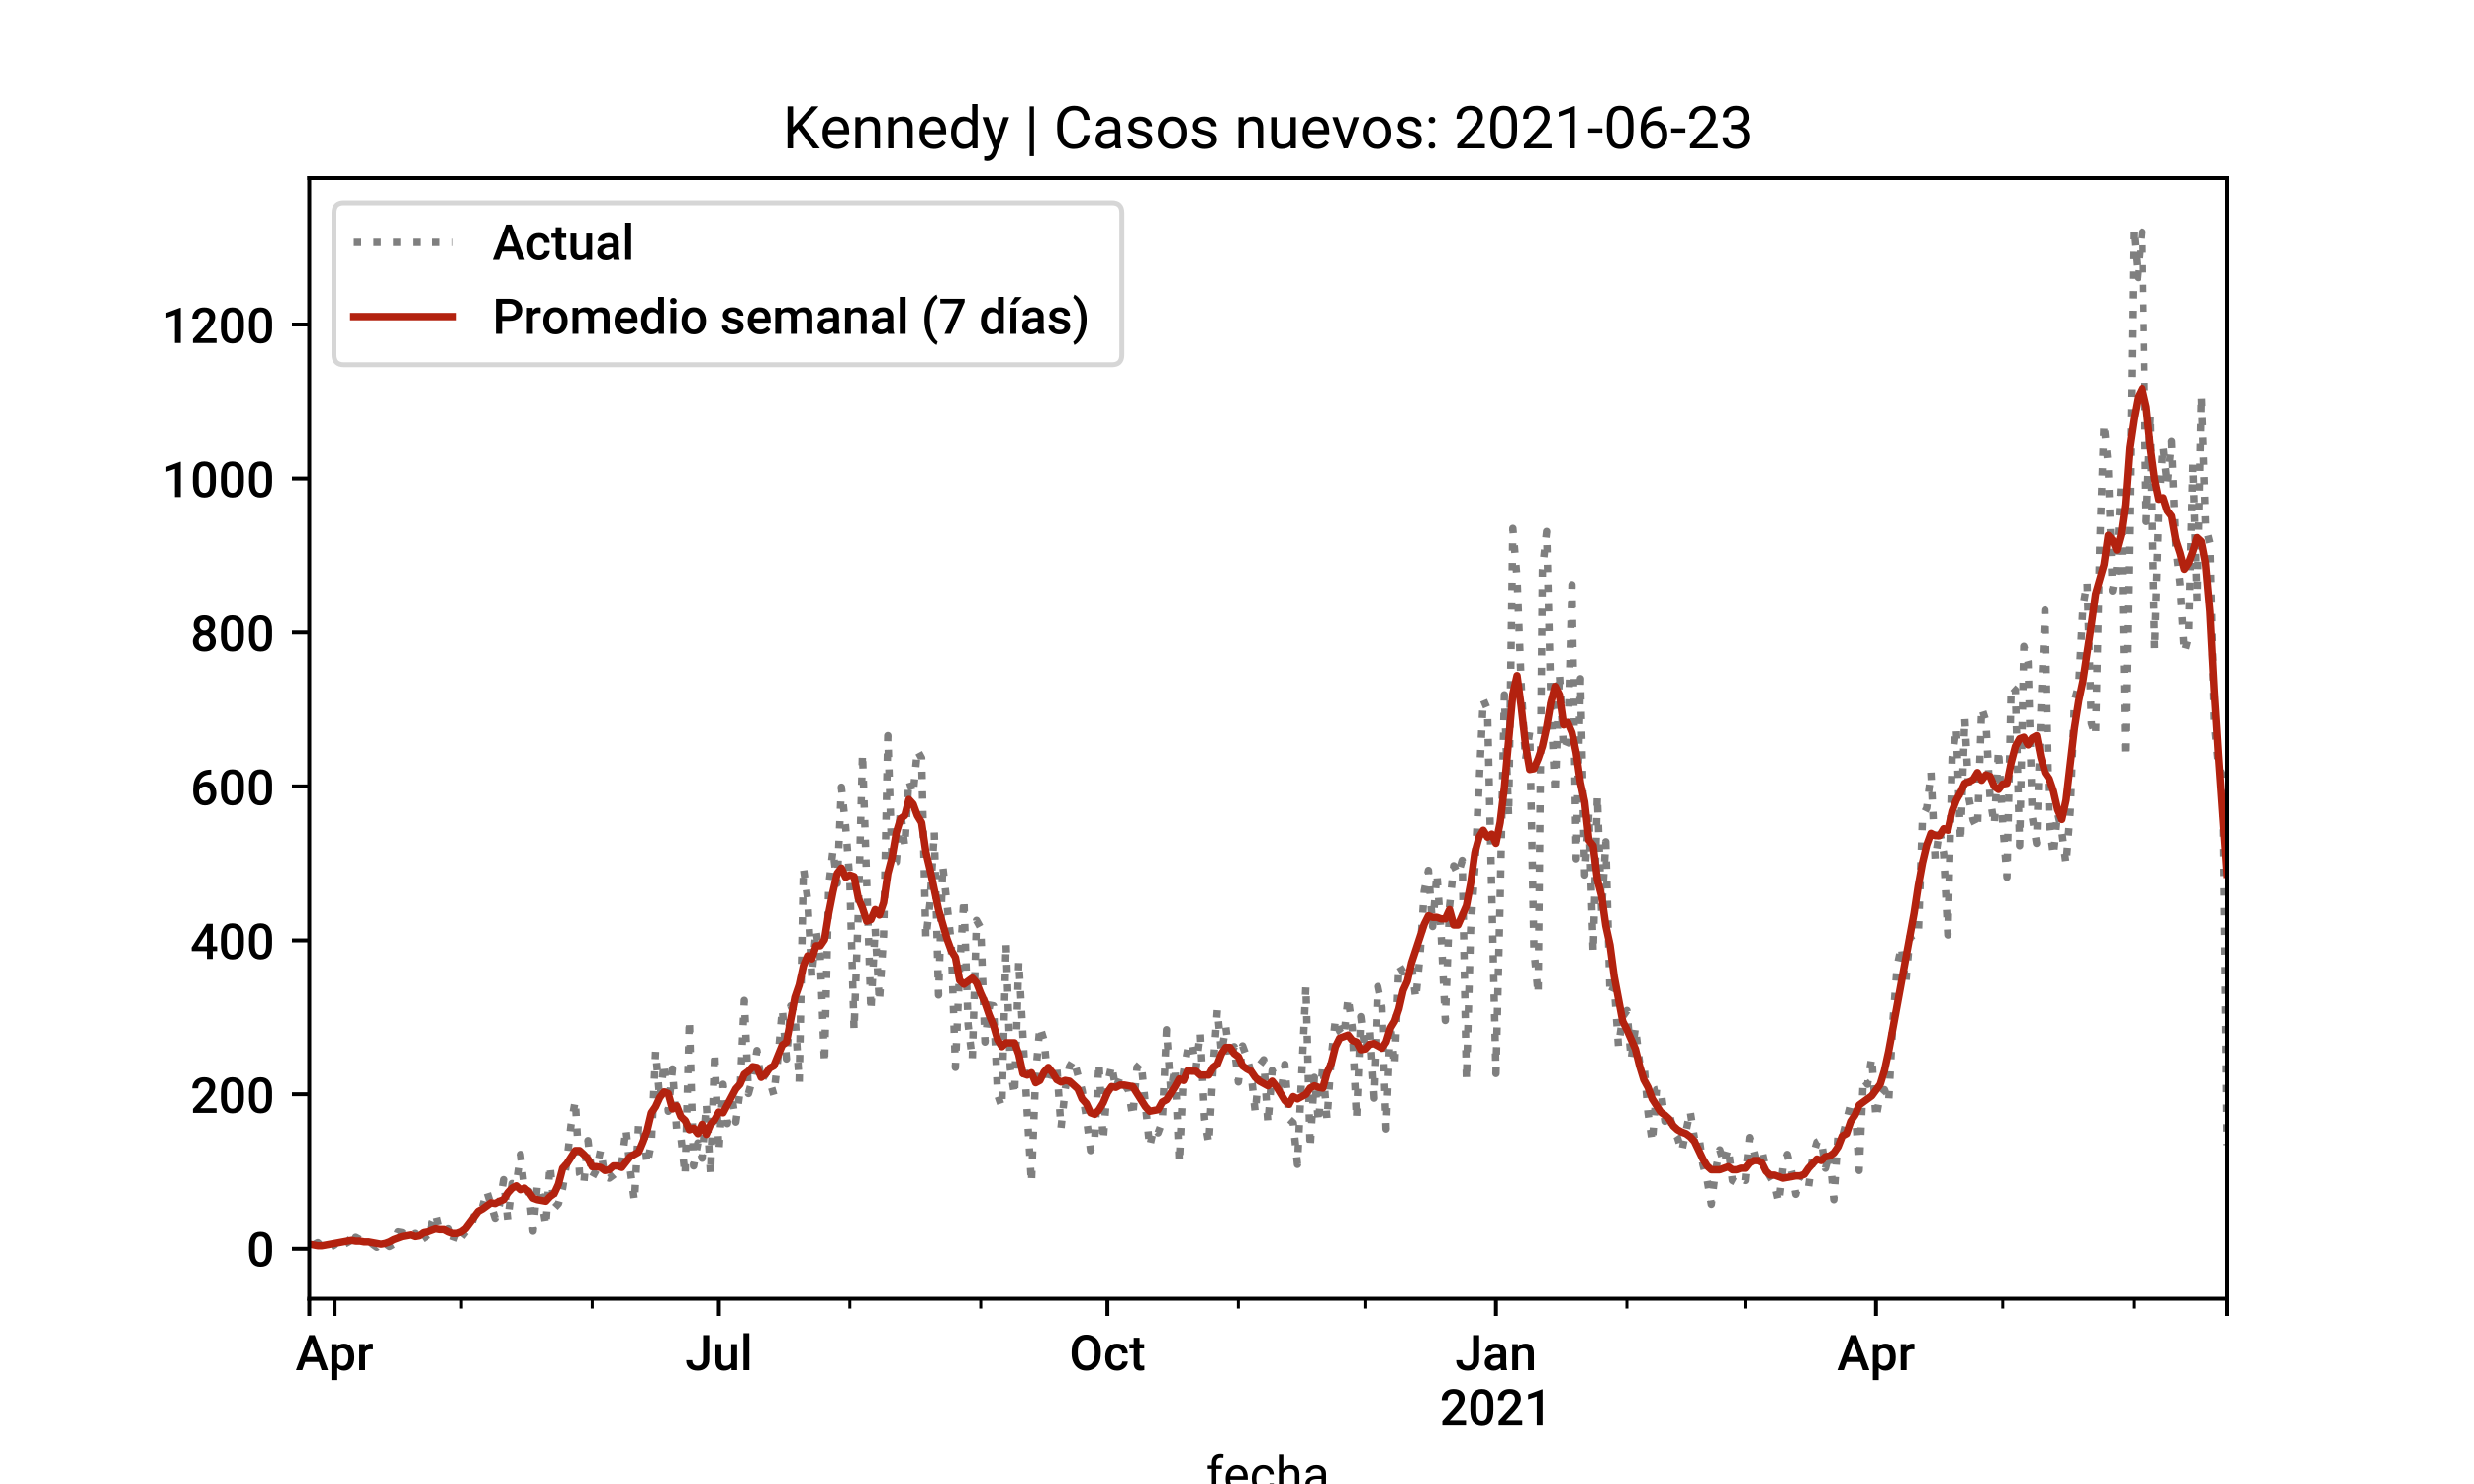 <?xml version="1.0" encoding="utf-8" standalone="no"?>
<!DOCTYPE svg PUBLIC "-//W3C//DTD SVG 1.1//EN"
  "http://www.w3.org/Graphics/SVG/1.1/DTD/svg11.dtd">
<!-- Created with matplotlib (https://matplotlib.org/) -->
<svg height="300pt" version="1.1" viewBox="0 0 500 300" width="500pt" xmlns="http://www.w3.org/2000/svg" xmlns:xlink="http://www.w3.org/1999/xlink">
 <defs>
  <style type="text/css">*{stroke-linecap:butt;stroke-linejoin:round;}</style>
 </defs>
 <g id="figure_1">
  <g id="patch_1">
   <path d="M 0 300 
L 500 300 
L 500 0 
L 0 0 
z
" style="fill:#ffffff;"/>
  </g>
  <g id="axes_1">
   <g id="patch_2">
    <path d="M 62.5 262.5 
L 450 262.5 
L 450 36 
L 62.5 36 
z
" style="fill:#ffffff;"/>
   </g>
   <g id="matplotlib.axis_1">
    <g id="xtick_1">
     <g id="line2d_1">
      <defs>
       <path d="M 0 0 
L 0 3.5 
" id="m5c9bbc818d" style="stroke:#000000;stroke-width:0.8;"/>
      </defs>
      <g>
       <use style="stroke:#000000;stroke-width:0.8;" x="62.5" xlink:href="#m5c9bbc818d" y="262.5"/>
      </g>
     </g>
    </g>
    <g id="xtick_2">
     <g id="line2d_2">
      <g>
       <use style="stroke:#000000;stroke-width:0.8;" x="67.621" xlink:href="#m5c9bbc818d" y="262.5"/>
      </g>
     </g>
     <g id="text_1">
      <!-- Apr -->
      <g transform="translate(59.721 277)scale(0.1 -0.1)">
       <defs>
        <path d="M 47.016 16.547 
L 19.484 16.547 
L 13.719 0 
L 0.875 0 
L 27.734 71.094 
L 38.812 71.094 
L 65.719 0 
L 52.828 0 
z
M 22.953 26.516 
L 43.562 26.516 
L 33.25 56 
z
" id="Roboto-Medium-65"/>
        <path d="M 52.344 25.875 
Q 52.344 13.625 46.781 6.312 
Q 41.219 -0.984 31.844 -0.984 
Q 23.141 -0.984 17.922 4.734 
L 17.922 -20.312 
L 6.062 -20.312 
L 6.062 52.828 
L 17 52.828 
L 17.484 47.469 
Q 22.703 53.812 31.688 53.812 
Q 41.359 53.812 46.844 46.609 
Q 52.344 39.406 52.344 26.609 
z
M 40.531 26.906 
Q 40.531 34.812 37.375 39.453 
Q 34.234 44.094 28.375 44.094 
Q 21.094 44.094 17.922 38.094 
L 17.922 14.656 
Q 21.141 8.5 28.469 8.5 
Q 34.125 8.5 37.328 13.062 
Q 40.531 17.625 40.531 26.906 
z
" id="Roboto-Medium-112"/>
        <path d="M 33.734 42 
Q 31.391 42.391 28.906 42.391 
Q 20.75 42.391 17.922 36.141 
L 17.922 0 
L 6.062 0 
L 6.062 52.828 
L 17.391 52.828 
L 17.672 46.922 
Q 21.969 53.812 29.594 53.812 
Q 32.125 53.812 33.797 53.125 
z
" id="Roboto-Medium-114"/>
       </defs>
       <use xlink:href="#Roboto-Medium-65"/>
       <use x="66.553" xlink:href="#Roboto-Medium-112"/>
       <use x="122.852" xlink:href="#Roboto-Medium-114"/>
      </g>
     </g>
    </g>
    <g id="xtick_3">
     <g id="line2d_3">
      <g>
       <use style="stroke:#000000;stroke-width:0.8;" x="145.292" xlink:href="#m5c9bbc818d" y="262.5"/>
      </g>
     </g>
     <g id="text_2">
      <!-- Jul -->
      <g transform="translate(138.461 277)scale(0.1 -0.1)">
       <defs>
        <path d="M 36.328 71.094 
L 48.641 71.094 
L 48.641 21.234 
Q 48.641 11.031 42.266 5.016 
Q 35.891 -0.984 25.438 -0.984 
Q 14.312 -0.984 8.25 4.625 
Q 2.203 10.25 2.203 20.266 
L 14.5 20.266 
Q 14.5 14.594 17.312 11.734 
Q 20.125 8.891 25.438 8.891 
Q 30.422 8.891 33.375 12.188 
Q 36.328 15.484 36.328 21.297 
z
" id="Roboto-Medium-74"/>
        <path d="M 38.094 5.172 
Q 32.859 -0.984 23.25 -0.984 
Q 14.656 -0.984 10.234 4.047 
Q 5.812 9.078 5.812 18.609 
L 5.812 52.828 
L 17.672 52.828 
L 17.672 18.75 
Q 17.672 8.688 26.031 8.688 
Q 34.672 8.688 37.703 14.891 
L 37.703 52.828 
L 49.562 52.828 
L 49.562 0 
L 38.375 0 
z
" id="Roboto-Medium-117"/>
        <path d="M 18.703 0 
L 6.844 0 
L 6.844 75 
L 18.703 75 
z
" id="Roboto-Medium-108"/>
       </defs>
       <use xlink:href="#Roboto-Medium-74"/>
       <use x="55.518" xlink:href="#Roboto-Medium-117"/>
       <use x="111.084" xlink:href="#Roboto-Medium-108"/>
      </g>
     </g>
    </g>
    <g id="xtick_4">
     <g id="line2d_4">
      <g>
       <use style="stroke:#000000;stroke-width:0.8;" x="223.816" xlink:href="#m5c9bbc818d" y="262.5"/>
      </g>
     </g>
     <g id="text_3">
      <!-- Oct -->
      <g transform="translate(216.084 277)scale(0.1 -0.1)">
       <defs>
        <path d="M 63.969 33.688 
Q 63.969 23.25 60.344 15.359 
Q 56.734 7.469 50.016 3.234 
Q 43.312 -0.984 34.578 -0.984 
Q 25.922 -0.984 19.156 3.234 
Q 12.406 7.469 8.719 15.281 
Q 5.031 23.094 4.984 33.297 
L 4.984 37.312 
Q 4.984 47.703 8.672 55.656 
Q 12.359 63.625 19.062 67.844 
Q 25.781 72.078 34.469 72.078 
Q 43.172 72.078 49.875 67.891 
Q 56.594 63.719 60.25 55.875 
Q 63.922 48.047 63.969 37.641 
z
M 51.609 37.406 
Q 51.609 49.219 47.141 55.516 
Q 42.672 61.812 34.469 61.812 
Q 26.469 61.812 21.953 55.531 
Q 17.438 49.266 17.328 37.797 
L 17.328 33.688 
Q 17.328 21.969 21.891 15.578 
Q 26.469 9.188 34.578 9.188 
Q 42.781 9.188 47.188 15.438 
Q 51.609 21.688 51.609 33.688 
z
" id="Roboto-Medium-79"/>
        <path d="M 27.781 8.5 
Q 32.234 8.5 35.156 11.078 
Q 38.094 13.672 38.281 17.484 
L 49.469 17.484 
Q 49.266 12.547 46.375 8.266 
Q 43.5 4 38.562 1.5 
Q 33.641 -0.984 27.938 -0.984 
Q 16.844 -0.984 10.344 6.188 
Q 3.859 13.375 3.859 26.031 
L 3.859 27.25 
Q 3.859 39.312 10.297 46.562 
Q 16.75 53.812 27.875 53.812 
Q 37.312 53.812 43.234 48.312 
Q 49.172 42.828 49.469 33.891 
L 38.281 33.891 
Q 38.094 38.422 35.188 41.344 
Q 32.281 44.281 27.781 44.281 
Q 22.016 44.281 18.891 40.109 
Q 15.766 35.938 15.719 27.438 
L 15.719 25.531 
Q 15.719 16.938 18.812 12.719 
Q 21.922 8.5 27.781 8.5 
z
" id="Roboto-Medium-99"/>
        <path d="M 20.953 65.672 
L 20.953 52.828 
L 30.281 52.828 
L 30.281 44.047 
L 20.953 44.047 
L 20.953 14.547 
Q 20.953 11.531 22.141 10.188 
Q 23.344 8.844 26.422 8.844 
Q 28.469 8.844 30.562 9.328 
L 30.562 0.141 
Q 26.516 -0.984 22.75 -0.984 
Q 9.078 -0.984 9.078 14.109 
L 9.078 44.047 
L 0.391 44.047 
L 0.391 52.828 
L 9.078 52.828 
L 9.078 65.672 
z
" id="Roboto-Medium-116"/>
       </defs>
       <use xlink:href="#Roboto-Medium-79"/>
       <use x="69.043" xlink:href="#Roboto-Medium-99"/>
       <use x="121.387" xlink:href="#Roboto-Medium-116"/>
      </g>
     </g>
    </g>
    <g id="xtick_5">
     <g id="line2d_5">
      <g>
       <use style="stroke:#000000;stroke-width:0.8;" x="302.34" xlink:href="#m5c9bbc818d" y="262.5"/>
      </g>
     </g>
     <g id="text_4">
      <!-- Jan -->
      <g transform="translate(294.079 277)scale(0.1 -0.1)">
       <defs>
        <path d="M 37.641 0 
Q 36.859 1.516 36.281 4.938 
Q 30.609 -0.984 22.406 -0.984 
Q 14.453 -0.984 9.422 3.562 
Q 4.391 8.109 4.391 14.797 
Q 4.391 23.25 10.656 27.766 
Q 16.938 32.281 28.609 32.281 
L 35.891 32.281 
L 35.891 35.75 
Q 35.891 39.844 33.594 42.312 
Q 31.297 44.781 26.609 44.781 
Q 22.562 44.781 19.969 42.75 
Q 17.391 40.719 17.391 37.594 
L 5.516 37.594 
Q 5.516 41.938 8.391 45.719 
Q 11.281 49.516 16.234 51.656 
Q 21.188 53.812 27.297 53.812 
Q 36.578 53.812 42.094 49.141 
Q 47.609 44.484 47.75 36.031 
L 47.75 12.203 
Q 47.75 5.078 49.75 0.828 
L 49.75 0 
z
M 24.609 8.547 
Q 28.125 8.547 31.219 10.25 
Q 34.328 11.969 35.891 14.844 
L 35.891 24.812 
L 29.5 24.812 
Q 22.906 24.812 19.578 22.516 
Q 16.266 20.219 16.266 16.016 
Q 16.266 12.594 18.531 10.562 
Q 20.797 8.547 24.609 8.547 
z
" id="Roboto-Medium-97"/>
        <path d="M 17.094 52.828 
L 17.438 46.734 
Q 23.297 53.812 32.812 53.812 
Q 49.312 53.812 49.609 34.906 
L 49.609 0 
L 37.75 0 
L 37.75 34.234 
Q 37.75 39.266 35.578 41.672 
Q 33.406 44.094 28.469 44.094 
Q 21.297 44.094 17.781 37.594 
L 17.781 0 
L 5.906 0 
L 5.906 52.828 
z
" id="Roboto-Medium-110"/>
       </defs>
       <use xlink:href="#Roboto-Medium-74"/>
       <use x="55.518" xlink:href="#Roboto-Medium-97"/>
       <use x="109.619" xlink:href="#Roboto-Medium-110"/>
      </g>
      <!-- 2021 -->
      <g transform="translate(290.972 288.031)scale(0.1 -0.1)">
       <defs>
        <path d="M 53.125 0 
L 5.328 0 
L 5.328 8.156 
L 29 33.984 
Q 34.125 39.703 36.297 43.531 
Q 38.484 47.359 38.484 51.219 
Q 38.484 56.297 35.625 59.422 
Q 32.766 62.547 27.938 62.547 
Q 22.172 62.547 19 59.031 
Q 15.828 55.516 15.828 49.422 
L 3.953 49.422 
Q 3.953 55.906 6.906 61.109 
Q 9.859 66.312 15.344 69.188 
Q 20.844 72.078 28.031 72.078 
Q 38.375 72.078 44.359 66.875 
Q 50.344 61.672 50.344 52.484 
Q 50.344 47.172 47.344 41.328 
Q 44.344 35.5 37.5 28.078 
L 20.125 9.469 
L 53.125 9.469 
z
" id="Roboto-Medium-50"/>
        <path d="M 51.656 29.938 
Q 51.656 14.594 45.922 6.797 
Q 40.188 -0.984 28.469 -0.984 
Q 16.938 -0.984 11.109 6.609 
Q 5.281 14.203 5.125 29.109 
L 5.125 41.406 
Q 5.125 56.734 10.859 64.406 
Q 16.609 72.078 28.375 72.078 
Q 40.047 72.078 45.781 64.594 
Q 51.516 57.125 51.656 42.234 
z
M 39.797 43.219 
Q 39.797 53.219 37.062 57.875 
Q 34.328 62.547 28.375 62.547 
Q 22.562 62.547 19.828 58.125 
Q 17.094 53.719 16.938 44.344 
L 16.938 28.219 
Q 16.938 18.266 19.719 13.375 
Q 22.516 8.5 28.469 8.5 
Q 34.188 8.5 36.922 13.016 
Q 39.656 17.531 39.797 27.156 
z
" id="Roboto-Medium-48"/>
        <path d="M 37.453 0 
L 25.641 0 
L 25.641 57.078 
L 8.203 51.125 
L 8.203 61.141 
L 35.938 71.344 
L 37.453 71.344 
z
" id="Roboto-Medium-49"/>
       </defs>
       <use xlink:href="#Roboto-Medium-50"/>
       <use x="56.836" xlink:href="#Roboto-Medium-48"/>
       <use x="113.672" xlink:href="#Roboto-Medium-50"/>
       <use x="170.508" xlink:href="#Roboto-Medium-49"/>
      </g>
     </g>
    </g>
    <g id="xtick_6">
     <g id="line2d_6">
      <g>
       <use style="stroke:#000000;stroke-width:0.8;" x="379.157" xlink:href="#m5c9bbc818d" y="262.5"/>
      </g>
     </g>
     <g id="text_5">
      <!-- Apr -->
      <g transform="translate(371.257 277)scale(0.1 -0.1)">
       <use xlink:href="#Roboto-Medium-65"/>
       <use x="66.553" xlink:href="#Roboto-Medium-112"/>
       <use x="122.852" xlink:href="#Roboto-Medium-114"/>
      </g>
     </g>
    </g>
    <g id="xtick_7">
     <g id="line2d_7">
      <g>
       <use style="stroke:#000000;stroke-width:0.8;" x="450" xlink:href="#m5c9bbc818d" y="262.5"/>
      </g>
     </g>
    </g>
    <g id="xtick_8">
     <g id="line2d_8">
      <defs>
       <path d="M 0 0 
L 0 2 
" id="m7fad474ab2" style="stroke:#000000;stroke-width:0.6;"/>
      </defs>
      <g>
       <use style="stroke:#000000;stroke-width:0.6;" x="93.227" xlink:href="#m7fad474ab2" y="262.5"/>
      </g>
     </g>
    </g>
    <g id="xtick_9">
     <g id="line2d_9">
      <g>
       <use style="stroke:#000000;stroke-width:0.6;" x="119.686" xlink:href="#m7fad474ab2" y="262.5"/>
      </g>
     </g>
    </g>
    <g id="xtick_10">
     <g id="line2d_10">
      <g>
       <use style="stroke:#000000;stroke-width:0.6;" x="171.751" xlink:href="#m7fad474ab2" y="262.5"/>
      </g>
     </g>
    </g>
    <g id="xtick_11">
     <g id="line2d_11">
      <g>
       <use style="stroke:#000000;stroke-width:0.6;" x="198.21" xlink:href="#m7fad474ab2" y="262.5"/>
      </g>
     </g>
    </g>
    <g id="xtick_12">
     <g id="line2d_12">
      <g>
       <use style="stroke:#000000;stroke-width:0.6;" x="250.275" xlink:href="#m7fad474ab2" y="262.5"/>
      </g>
     </g>
    </g>
    <g id="xtick_13">
     <g id="line2d_13">
      <g>
       <use style="stroke:#000000;stroke-width:0.6;" x="275.881" xlink:href="#m7fad474ab2" y="262.5"/>
      </g>
     </g>
    </g>
    <g id="xtick_14">
     <g id="line2d_14">
      <g>
       <use style="stroke:#000000;stroke-width:0.6;" x="328.8" xlink:href="#m7fad474ab2" y="262.5"/>
      </g>
     </g>
    </g>
    <g id="xtick_15">
     <g id="line2d_15">
      <g>
       <use style="stroke:#000000;stroke-width:0.6;" x="352.698" xlink:href="#m7fad474ab2" y="262.5"/>
      </g>
     </g>
    </g>
    <g id="xtick_16">
     <g id="line2d_16">
      <g>
       <use style="stroke:#000000;stroke-width:0.6;" x="404.763" xlink:href="#m7fad474ab2" y="262.5"/>
      </g>
     </g>
    </g>
    <g id="xtick_17">
     <g id="line2d_17">
      <g>
       <use style="stroke:#000000;stroke-width:0.6;" x="431.222" xlink:href="#m7fad474ab2" y="262.5"/>
      </g>
     </g>
    </g>
    <g id="text_6">
     <!-- fecha -->
     <g transform="translate(243.774 301.562)scale(0.1 -0.1)">
      <defs>
       <path d="M 11.281 0 
L 11.281 45.844 
L 2.938 45.844 
L 2.938 52.828 
L 11.281 52.828 
L 11.281 58.25 
Q 11.281 66.75 15.812 71.391 
Q 20.359 76.031 28.656 76.031 
Q 31.781 76.031 34.859 75.203 
L 34.375 67.875 
Q 32.078 68.312 29.5 68.312 
Q 25.094 68.312 22.703 65.75 
Q 20.312 63.188 20.312 58.406 
L 20.312 52.828 
L 31.594 52.828 
L 31.594 45.844 
L 20.312 45.844 
L 20.312 0 
z
" id="Roboto-Regular-102"/>
       <path d="M 28.766 -0.984 
Q 18.016 -0.984 11.281 6.078 
Q 4.547 13.141 4.547 24.953 
L 4.547 26.609 
Q 4.547 34.469 7.547 40.641 
Q 10.547 46.828 15.938 50.312 
Q 21.344 53.812 27.641 53.812 
Q 37.938 53.812 43.641 47.016 
Q 49.359 40.234 49.359 27.594 
L 49.359 23.828 
L 13.578 23.828 
Q 13.766 16.016 18.141 11.203 
Q 22.516 6.391 29.25 6.391 
Q 34.031 6.391 37.344 8.344 
Q 40.672 10.297 43.172 13.531 
L 48.688 9.234 
Q 42.047 -0.984 28.766 -0.984 
z
M 27.641 46.391 
Q 22.172 46.391 18.453 42.406 
Q 14.75 38.422 13.875 31.25 
L 40.328 31.25 
L 40.328 31.938 
Q 39.938 38.812 36.609 42.594 
Q 33.297 46.391 27.641 46.391 
z
" id="Roboto-Regular-101"/>
       <path d="M 28.031 6.391 
Q 32.859 6.391 36.469 9.312 
Q 40.094 12.25 40.484 16.656 
L 49.031 16.656 
Q 48.781 12.109 45.891 8 
Q 43.016 3.906 38.203 1.453 
Q 33.406 -0.984 28.031 -0.984 
Q 17.234 -0.984 10.859 6.219 
Q 4.5 13.422 4.5 25.922 
L 4.5 27.438 
Q 4.5 35.156 7.328 41.156 
Q 10.156 47.172 15.453 50.484 
Q 20.75 53.812 27.984 53.812 
Q 36.859 53.812 42.75 48.484 
Q 48.641 43.172 49.031 34.672 
L 40.484 34.672 
Q 40.094 39.797 36.594 43.094 
Q 33.109 46.391 27.984 46.391 
Q 21.094 46.391 17.312 41.422 
Q 13.531 36.469 13.531 27.094 
L 13.531 25.391 
Q 13.531 16.266 17.281 11.328 
Q 21.047 6.391 28.031 6.391 
z
" id="Roboto-Regular-99"/>
       <path d="M 15.875 46.438 
Q 21.875 53.812 31.5 53.812 
Q 48.25 53.812 48.391 34.906 
L 48.391 0 
L 39.359 0 
L 39.359 34.969 
Q 39.312 40.672 36.75 43.406 
Q 34.188 46.141 28.766 46.141 
Q 24.359 46.141 21.031 43.797 
Q 17.719 41.453 15.875 37.641 
L 15.875 0 
L 6.844 0 
L 6.844 75 
L 15.875 75 
z
" id="Roboto-Regular-104"/>
       <path d="M 39.453 0 
Q 38.672 1.562 38.188 5.562 
Q 31.891 -0.984 23.141 -0.984 
Q 15.328 -0.984 10.328 3.438 
Q 5.328 7.859 5.328 14.656 
Q 5.328 22.906 11.594 27.469 
Q 17.875 32.031 29.25 32.031 
L 38.031 32.031 
L 38.031 36.188 
Q 38.031 40.922 35.203 43.719 
Q 32.375 46.531 26.859 46.531 
Q 22.016 46.531 18.75 44.094 
Q 15.484 41.656 15.484 38.188 
L 6.391 38.188 
Q 6.391 42.141 9.203 45.828 
Q 12.016 49.516 16.812 51.656 
Q 21.625 53.812 27.391 53.812 
Q 36.531 53.812 41.703 49.234 
Q 46.875 44.672 47.078 36.672 
L 47.078 12.359 
Q 47.078 5.078 48.922 0.781 
L 48.922 0 
z
M 24.469 6.891 
Q 28.719 6.891 32.516 9.078 
Q 36.328 11.281 38.031 14.797 
L 38.031 25.641 
L 30.953 25.641 
Q 14.359 25.641 14.359 15.922 
Q 14.359 11.672 17.188 9.281 
Q 20.016 6.891 24.469 6.891 
z
" id="Roboto-Regular-97"/>
      </defs>
      <use xlink:href="#Roboto-Regular-102"/>
      <use x="34.717" xlink:href="#Roboto-Regular-101"/>
      <use x="87.695" xlink:href="#Roboto-Regular-99"/>
      <use x="140.039" xlink:href="#Roboto-Regular-104"/>
      <use x="195.117" xlink:href="#Roboto-Regular-97"/>
     </g>
    </g>
   </g>
   <g id="matplotlib.axis_2">
    <g id="ytick_1">
     <g id="line2d_18">
      <defs>
       <path d="M 0 0 
L -3.5 0 
" id="m69e2de66e2" style="stroke:#000000;stroke-width:0.8;"/>
      </defs>
      <g>
       <use style="stroke:#000000;stroke-width:0.8;" x="62.5" xlink:href="#m69e2de66e2" y="252.36"/>
      </g>
     </g>
     <g id="text_7">
      <!-- 0 -->
      <g transform="translate(49.816 256.11)scale(0.1 -0.1)">
       <use xlink:href="#Roboto-Medium-48"/>
      </g>
     </g>
    </g>
    <g id="ytick_2">
     <g id="line2d_19">
      <g>
       <use style="stroke:#000000;stroke-width:0.8;" x="62.5" xlink:href="#m69e2de66e2" y="221.233"/>
      </g>
     </g>
     <g id="text_8">
      <!-- 200 -->
      <g transform="translate(38.447 224.983)scale(0.1 -0.1)">
       <use xlink:href="#Roboto-Medium-50"/>
       <use x="56.836" xlink:href="#Roboto-Medium-48"/>
       <use x="113.672" xlink:href="#Roboto-Medium-48"/>
      </g>
     </g>
    </g>
    <g id="ytick_3">
     <g id="line2d_20">
      <g>
       <use style="stroke:#000000;stroke-width:0.8;" x="62.5" xlink:href="#m69e2de66e2" y="190.105"/>
      </g>
     </g>
     <g id="text_9">
      <!-- 400 -->
      <g transform="translate(38.447 193.855)scale(0.1 -0.1)">
       <defs>
        <path d="M 45.453 25.344 
L 54.297 25.344 
L 54.297 15.828 
L 45.453 15.828 
L 45.453 0 
L 33.594 0 
L 33.594 15.828 
L 2.875 15.828 
L 2.547 23.047 
L 33.203 71.094 
L 45.453 71.094 
z
M 14.984 25.344 
L 33.594 25.344 
L 33.594 55.031 
L 32.719 53.469 
z
" id="Roboto-Medium-52"/>
       </defs>
       <use xlink:href="#Roboto-Medium-52"/>
       <use x="56.836" xlink:href="#Roboto-Medium-48"/>
       <use x="113.672" xlink:href="#Roboto-Medium-48"/>
      </g>
     </g>
    </g>
    <g id="ytick_4">
     <g id="line2d_21">
      <g>
       <use style="stroke:#000000;stroke-width:0.8;" x="62.5" xlink:href="#m69e2de66e2" y="158.977"/>
      </g>
     </g>
     <g id="text_10">
      <!-- 600 -->
      <g transform="translate(38.447 162.727)scale(0.1 -0.1)">
       <defs>
        <path d="M 42.234 71.438 
L 42.234 61.625 
L 40.766 61.625 
Q 30.812 61.469 24.844 56.141 
Q 18.891 50.828 17.781 41.062 
Q 23.484 47.078 32.375 47.078 
Q 41.797 47.078 47.234 40.438 
Q 52.688 33.797 52.688 23.297 
Q 52.688 12.453 46.312 5.734 
Q 39.938 -0.984 29.594 -0.984 
Q 18.953 -0.984 12.328 6.875 
Q 5.719 14.75 5.719 27.484 
L 5.719 31.547 
Q 5.719 50.25 14.812 60.844 
Q 23.922 71.438 41.016 71.438 
z
M 29.5 37.5 
Q 25.594 37.5 22.344 35.297 
Q 19.094 33.109 17.578 29.438 
L 17.578 25.828 
Q 17.578 17.922 20.891 13.25 
Q 24.219 8.594 29.484 8.594 
Q 34.766 8.594 37.844 12.547 
Q 40.922 16.5 40.922 22.938 
Q 40.922 29.391 37.797 33.438 
Q 34.672 37.5 29.5 37.5 
z
" id="Roboto-Medium-54"/>
       </defs>
       <use xlink:href="#Roboto-Medium-54"/>
       <use x="56.836" xlink:href="#Roboto-Medium-48"/>
       <use x="113.672" xlink:href="#Roboto-Medium-48"/>
      </g>
     </g>
    </g>
    <g id="ytick_5">
     <g id="line2d_22">
      <g>
       <use style="stroke:#000000;stroke-width:0.8;" x="62.5" xlink:href="#m69e2de66e2" y="127.85"/>
      </g>
     </g>
     <g id="text_11">
      <!-- 800 -->
      <g transform="translate(38.447 131.6)scale(0.1 -0.1)">
       <defs>
        <path d="M 50.094 52.344 
Q 50.094 47.125 47.406 43.047 
Q 44.734 38.969 40.094 36.625 
Q 45.656 34.031 48.656 29.531 
Q 51.656 25.047 51.656 19.391 
Q 51.656 10.016 45.312 4.516 
Q 38.969 -0.984 28.422 -0.984 
Q 17.828 -0.984 11.453 4.531 
Q 5.078 10.062 5.078 19.391 
Q 5.078 25.094 8.109 29.641 
Q 11.141 34.188 16.609 36.625 
Q 12.016 38.969 9.344 43.047 
Q 6.688 47.125 6.688 52.344 
Q 6.688 61.422 12.547 66.75 
Q 18.406 72.078 28.375 72.078 
Q 38.375 72.078 44.234 66.75 
Q 50.094 61.422 50.094 52.344 
z
M 39.797 19.969 
Q 39.797 25.25 36.641 28.484 
Q 33.5 31.734 28.312 31.734 
Q 23.141 31.734 20.031 28.516 
Q 16.938 25.297 16.938 19.969 
Q 16.938 14.75 19.984 11.625 
Q 23.047 8.5 28.422 8.5 
Q 33.797 8.5 36.797 11.516 
Q 39.797 14.547 39.797 19.969 
z
M 38.281 51.906 
Q 38.281 56.547 35.594 59.547 
Q 32.906 62.547 28.359 62.547 
Q 23.828 62.547 21.188 59.688 
Q 18.562 56.844 18.562 51.906 
Q 18.562 47.016 21.219 44.141 
Q 23.875 41.266 28.406 41.266 
Q 32.953 41.266 35.609 44.141 
Q 38.281 47.016 38.281 51.906 
z
" id="Roboto-Medium-56"/>
       </defs>
       <use xlink:href="#Roboto-Medium-56"/>
       <use x="56.836" xlink:href="#Roboto-Medium-48"/>
       <use x="113.672" xlink:href="#Roboto-Medium-48"/>
      </g>
     </g>
    </g>
    <g id="ytick_6">
     <g id="line2d_23">
      <g>
       <use style="stroke:#000000;stroke-width:0.8;" x="62.5" xlink:href="#m69e2de66e2" y="96.722"/>
      </g>
     </g>
     <g id="text_12">
      <!-- 1000 -->
      <g transform="translate(32.763 100.472)scale(0.1 -0.1)">
       <use xlink:href="#Roboto-Medium-49"/>
       <use x="56.836" xlink:href="#Roboto-Medium-48"/>
       <use x="113.672" xlink:href="#Roboto-Medium-48"/>
       <use x="170.508" xlink:href="#Roboto-Medium-48"/>
      </g>
     </g>
    </g>
    <g id="ytick_7">
     <g id="line2d_24">
      <g>
       <use style="stroke:#000000;stroke-width:0.8;" x="62.5" xlink:href="#m69e2de66e2" y="65.595"/>
      </g>
     </g>
     <g id="text_13">
      <!-- 1200 -->
      <g transform="translate(32.763 69.345)scale(0.1 -0.1)">
       <use xlink:href="#Roboto-Medium-49"/>
       <use x="56.836" xlink:href="#Roboto-Medium-50"/>
       <use x="113.672" xlink:href="#Roboto-Medium-48"/>
       <use x="170.508" xlink:href="#Roboto-Medium-48"/>
      </g>
     </g>
    </g>
   </g>
   <g id="line2d_25">
    <path clip-path="url(#p78969449d1)" d="M 63.354 251.582 
L 64.207 251.115 
L 65.061 251.893 
L 65.914 252.049 
L 66.768 252.049 
L 67.621 251.582 
L 68.475 250.181 
L 69.328 250.181 
L 70.182 250.648 
L 71.035 252.205 
L 71.889 250.026 
L 72.742 250.493 
L 73.596 250.804 
L 74.449 250.648 
L 75.303 251.426 
L 76.156 252.049 
L 77.01 251.115 
L 77.863 251.271 
L 78.717 251.893 
L 79.57 251.426 
L 80.424 248.936 
L 81.278 249.092 
L 82.131 250.026 
L 82.985 249.559 
L 83.838 249.247 
L 84.692 250.959 
L 85.545 249.403 
L 86.399 250.648 
L 87.252 247.38 
L 88.106 245.356 
L 88.959 248.936 
L 89.813 249.092 
L 90.666 248.314 
L 91.52 250.959 
L 92.373 248.625 
L 93.227 250.026 
L 94.08 248.936 
L 94.934 248.781 
L 95.787 245.823 
L 96.641 243.8 
L 97.494 243.956 
L 98.348 240.843 
L 100.055 246.29 
L 100.909 243.644 
L 101.762 238.508 
L 102.616 246.757 
L 103.469 239.287 
L 104.323 239.442 
L 105.176 233.372 
L 106.03 240.843 
L 106.883 240.843 
L 107.737 248.781 
L 108.59 239.598 
L 109.444 242.244 
L 110.297 247.847 
L 111.151 235.551 
L 112.004 244.267 
L 112.858 243.333 
L 113.711 240.22 
L 114.565 234.773 
L 115.419 227.302 
L 116.272 222.478 
L 117.126 237.263 
L 117.979 239.287 
L 118.833 230.571 
L 119.686 238.041 
L 120.54 236.485 
L 121.393 232.439 
L 122.247 237.886 
L 123.1 238.197 
L 123.954 237.575 
L 124.807 236.796 
L 125.661 235.24 
L 126.514 228.236 
L 127.368 236.329 
L 128.221 242.866 
L 129.075 227.302 
L 129.928 227.925 
L 130.782 235.396 
L 131.635 231.193 
L 132.489 212.517 
L 133.343 222.322 
L 134.196 215.007 
L 135.05 224.657 
L 135.903 216.097 
L 136.757 228.392 
L 137.61 229.793 
L 138.464 237.575 
L 139.317 206.136 
L 140.171 235.707 
L 141.024 231.038 
L 141.878 234.151 
L 142.731 223.256 
L 143.585 237.419 
L 144.438 212.672 
L 145.292 232.75 
L 146.145 219.209 
L 146.999 227.147 
L 147.852 221.388 
L 148.706 226.836 
L 149.559 220.61 
L 150.413 202.245 
L 151.267 221.077 
L 152.12 217.964 
L 152.974 212.361 
L 153.827 218.587 
L 154.681 217.186 
L 155.534 218.431 
L 156.388 221.388 
L 157.241 213.762 
L 158.095 203.957 
L 158.948 214.073 
L 159.802 203.334 
L 160.655 205.046 
L 161.509 218.742 
L 162.362 175.475 
L 163.216 181.701 
L 164.069 197.576 
L 164.923 188.082 
L 165.776 193.685 
L 166.63 215.007 
L 167.483 179.21 
L 168.337 171.895 
L 169.191 178.588 
L 170.044 159.133 
L 170.898 167.071 
L 171.751 178.121 
L 172.605 208.315 
L 173.458 184.502 
L 174.312 152.285 
L 176.019 204.424 
L 176.872 187.615 
L 177.726 202.556 
L 178.579 189.016 
L 179.433 148.705 
L 180.286 174.541 
L 181.14 174.23 
L 181.993 163.802 
L 182.847 171.117 
L 183.7 157.732 
L 184.554 160.534 
L 185.407 151.662 
L 186.261 153.219 
L 187.115 189.794 
L 187.968 182.479 
L 188.822 168.16 
L 189.675 201.155 
L 190.529 175.008 
L 192.236 190.572 
L 193.089 215.785 
L 193.943 195.708 
L 194.796 181.701 
L 195.65 207.07 
L 196.503 214.229 
L 197.357 186.058 
L 198.21 187.615 
L 199.064 210.649 
L 199.917 203.179 
L 200.771 203.334 
L 201.624 221.388 
L 202.478 223.878 
L 203.331 190.728 
L 204.185 215.941 
L 205.039 221.388 
L 205.892 194.307 
L 207.599 224.968 
L 208.453 239.131 
L 209.306 217.186 
L 210.16 207.536 
L 211.013 210.338 
L 211.867 219.209 
L 212.72 215.941 
L 213.574 215.474 
L 214.427 228.081 
L 215.281 220.143 
L 216.134 215.63 
L 216.988 214.229 
L 218.695 220.454 
L 219.548 225.902 
L 220.402 232.594 
L 221.256 230.104 
L 222.109 214.851 
L 222.963 230.571 
L 223.816 219.365 
L 224.67 215.318 
L 225.523 220.143 
L 226.377 217.653 
L 227.23 219.209 
L 228.084 220.454 
L 228.937 225.746 
L 229.791 215.785 
L 230.644 214.851 
L 232.351 231.816 
L 233.205 228.081 
L 234.058 229.014 
L 234.912 226.68 
L 235.765 208.159 
L 236.619 220.61 
L 237.472 215.785 
L 238.326 235.084 
L 239.18 216.719 
L 240.033 212.05 
L 240.887 210.805 
L 241.74 215.941 
L 242.594 208.782 
L 243.447 226.213 
L 244.301 231.193 
L 245.154 215.941 
L 246.008 204.112 
L 246.861 212.828 
L 247.715 207.536 
L 248.568 214.229 
L 249.422 211.583 
L 250.275 218.742 
L 251.129 211.427 
L 251.982 213.762 
L 252.836 216.875 
L 253.689 224.968 
L 254.543 215.318 
L 255.396 214.229 
L 256.25 227.147 
L 257.104 216.408 
L 257.957 218.275 
L 258.811 221.388 
L 259.664 215.163 
L 260.518 226.213 
L 261.371 226.991 
L 262.225 235.396 
L 263.932 199.288 
L 264.785 232.127 
L 265.639 217.809 
L 266.492 226.991 
L 267.346 215.163 
L 268.199 226.369 
L 269.053 213.762 
L 269.906 205.98 
L 270.76 208.47 
L 271.613 209.56 
L 272.467 201.622 
L 273.32 207.848 
L 274.174 226.213 
L 275.028 205.513 
L 275.881 212.517 
L 276.735 208.315 
L 277.588 222.011 
L 278.442 199.443 
L 279.295 203.645 
L 280.149 228.236 
L 281.002 207.07 
L 281.856 215.474 
L 282.709 195.085 
L 283.563 196.486 
L 284.416 195.708 
L 285.27 195.085 
L 286.123 201.933 
L 286.977 193.218 
L 287.83 180.144 
L 288.684 175.942 
L 289.537 187.303 
L 290.391 176.564 
L 291.244 188.549 
L 292.098 206.291 
L 292.952 183.257 
L 293.805 175.008 
L 294.659 176.72 
L 295.512 173.919 
L 296.366 218.431 
L 297.219 187.77 
L 298.073 175.631 
L 299.78 141.39 
L 300.633 143.414 
L 302.34 217.03 
L 303.194 181.389 
L 304.047 140.456 
L 304.901 165.047 
L 305.754 106.839 
L 306.608 116.955 
L 307.461 138.744 
L 308.315 153.686 
L 309.169 147.927 
L 310.022 192.128 
L 310.876 201 
L 311.729 115.243 
L 312.583 107.461 
L 313.436 141.546 
L 314.29 160.534 
L 315.143 136.099 
L 315.997 151.662 
L 316.85 149.639 
L 317.704 118.2 
L 318.557 173.607 
L 319.411 137.188 
L 320.264 176.876 
L 321.118 164.425 
L 321.971 192.595 
L 322.825 160.845 
L 323.678 184.346 
L 324.532 170.183 
L 325.385 201.155 
L 326.239 199.288 
L 327.093 211.583 
L 327.946 205.513 
L 328.8 204.268 
L 329.653 214.229 
L 330.507 207.692 
L 331.36 214.851 
L 332.214 214.696 
L 333.067 224.968 
L 333.921 230.882 
L 334.774 220.299 
L 335.628 220.143 
L 336.481 226.68 
L 337.335 224.812 
L 338.188 228.703 
L 339.042 229.948 
L 339.895 232.75 
L 341.602 224.657 
L 342.456 230.104 
L 343.309 229.326 
L 344.163 235.396 
L 345.017 238.508 
L 345.87 243.489 
L 346.724 236.641 
L 347.577 232.439 
L 348.431 235.24 
L 349.284 232.127 
L 350.138 238.664 
L 350.991 239.131 
L 351.845 238.197 
L 352.698 238.664 
L 353.552 229.948 
L 354.405 232.75 
L 355.259 236.018 
L 356.112 232.439 
L 356.966 236.485 
L 358.673 239.442 
L 359.526 243.178 
L 360.38 235.863 
L 361.233 233.372 
L 362.087 236.796 
L 362.941 241.466 
L 363.794 237.73 
L 364.648 238.197 
L 365.501 240.065 
L 366.355 233.839 
L 367.208 230.882 
L 368.062 230.415 
L 368.915 236.174 
L 369.769 233.061 
L 370.622 242.555 
L 371.476 229.326 
L 372.329 229.948 
L 374.036 223.1 
L 374.89 223.256 
L 375.743 236.641 
L 376.597 218.12 
L 377.45 219.209 
L 378.304 213.762 
L 379.157 226.057 
L 380.011 221.233 
L 380.865 220.299 
L 381.718 222.633 
L 382.572 206.447 
L 383.425 195.397 
L 384.279 191.35 
L 385.132 199.132 
L 385.986 189.482 
L 386.839 189.016 
L 387.693 189.171 
L 388.546 165.047 
L 389.4 163.335 
L 390.253 156.176 
L 391.107 173.763 
L 391.96 167.849 
L 392.814 172.518 
L 393.667 189.016 
L 394.521 153.219 
L 395.374 147.149 
L 396.228 170.183 
L 397.081 145.126 
L 397.935 161.468 
L 398.789 165.825 
L 399.642 167.537 
L 400.496 143.102 
L 401.349 145.748 
L 402.203 161.312 
L 403.056 166.759 
L 403.91 151.507 
L 404.763 166.448 
L 405.617 177.343 
L 406.47 138.744 
L 407.324 139.523 
L 408.177 170.962 
L 409.031 130.651 
L 409.884 133.764 
L 410.738 165.203 
L 411.591 170.495 
L 412.445 144.036 
L 413.298 123.336 
L 414.152 165.981 
L 415.006 172.985 
L 415.859 164.269 
L 416.713 168.16 
L 417.566 174.697 
L 418.42 163.958 
L 419.273 141.702 
L 420.127 138.589 
L 420.98 122.714 
L 421.834 117.733 
L 422.687 146.215 
L 423.541 148.705 
L 424.394 109.796 
L 425.248 85.672 
L 426.101 94.076 
L 426.955 119.445 
L 427.808 114.776 
L 428.662 97.5 
L 429.515 153.063 
L 430.369 106.839 
L 431.222 46.295 
L 432.076 56.101 
L 432.93 46.918 
L 433.783 105.438 
L 434.637 83.804 
L 435.49 131.429 
L 436.344 102.792 
L 437.197 90.185 
L 438.051 97.967 
L 438.904 89.252 
L 439.758 110.263 
L 440.611 118.045 
L 441.465 131.896 
L 442.318 128.784 
L 443.172 93.765 
L 444.025 121.469 
L 444.879 79.913 
L 445.732 106.372 
L 446.586 109.796 
L 447.439 145.748 
L 448.293 154.931 
L 449.146 156.954 
L 450 231.505 
L 450 231.505 
" style="fill:none;stroke:#000000;stroke-dasharray:1.5,2.475;stroke-dashoffset:0;stroke-opacity:0.5;stroke-width:1.5;"/>
   </g>
   <g id="line2d_26">
    <path clip-path="url(#p78969449d1)" d="M 62.5 251.426 
L 64.207 251.738 
L 65.061 251.738 
L 71.035 250.648 
L 71.889 250.804 
L 72.742 250.804 
L 73.596 250.959 
L 74.449 250.959 
L 77.01 251.426 
L 77.863 251.271 
L 78.717 250.959 
L 79.57 250.493 
L 81.278 249.87 
L 82.985 249.559 
L 83.838 249.87 
L 84.692 249.714 
L 85.545 249.092 
L 86.399 248.936 
L 88.106 248.314 
L 88.959 248.469 
L 89.813 248.469 
L 90.666 248.936 
L 91.52 249.247 
L 92.373 249.247 
L 93.227 248.936 
L 94.08 248.314 
L 96.641 244.89 
L 97.494 244.423 
L 99.202 243.178 
L 100.055 243.333 
L 100.909 242.866 
L 101.762 242.555 
L 102.616 241.154 
L 103.469 240.22 
L 104.323 239.754 
L 105.176 240.532 
L 106.03 240.22 
L 106.883 240.999 
L 107.737 242.244 
L 108.59 242.555 
L 110.297 242.866 
L 111.151 241.932 
L 112.004 241.31 
L 112.858 239.442 
L 113.711 236.174 
L 114.565 235.24 
L 116.272 232.594 
L 117.126 232.594 
L 117.979 233.372 
L 118.833 234.306 
L 119.686 235.863 
L 120.54 235.863 
L 121.393 236.018 
L 122.247 236.641 
L 123.1 236.485 
L 123.954 235.707 
L 124.807 235.707 
L 125.661 236.018 
L 127.368 233.839 
L 129.075 232.905 
L 129.928 230.882 
L 130.782 228.548 
L 131.635 224.968 
L 132.489 223.723 
L 133.343 221.855 
L 134.196 220.766 
L 135.05 221.077 
L 135.903 224.19 
L 136.757 223.567 
L 137.61 225.746 
L 138.464 226.524 
L 139.317 228.392 
L 140.171 228.081 
L 141.024 229.17 
L 141.878 227.302 
L 142.731 229.326 
L 143.585 227.302 
L 144.438 226.369 
L 145.292 224.812 
L 146.145 224.968 
L 148.706 220.143 
L 149.559 219.209 
L 150.413 217.186 
L 151.267 216.563 
L 152.12 215.63 
L 152.974 215.785 
L 153.827 217.809 
L 154.681 217.186 
L 155.534 215.941 
L 156.388 215.474 
L 158.095 211.272 
L 158.948 210.649 
L 160.655 201.622 
L 161.509 199.132 
L 162.362 195.241 
L 163.216 193.218 
L 164.069 193.84 
L 164.923 191.194 
L 165.776 191.194 
L 166.63 189.949 
L 167.483 184.658 
L 168.337 180.3 
L 169.191 176.564 
L 170.044 175.475 
L 170.898 177.343 
L 171.751 176.876 
L 172.605 177.187 
L 173.458 181.545 
L 174.312 183.568 
L 175.165 186.214 
L 176.019 185.903 
L 176.872 183.879 
L 177.726 184.969 
L 178.579 182.479 
L 179.433 176.564 
L 180.286 173.296 
L 181.14 168.316 
L 181.993 165.514 
L 182.847 164.892 
L 183.7 161.623 
L 184.554 162.557 
L 185.407 164.892 
L 186.261 166.292 
L 187.115 172.207 
L 187.968 175.786 
L 189.675 183.879 
L 191.382 189.794 
L 192.236 192.128 
L 193.089 193.529 
L 193.943 198.198 
L 194.796 198.976 
L 196.503 197.731 
L 197.357 198.665 
L 198.21 200.844 
L 199.064 202.712 
L 199.917 205.202 
L 200.771 207.225 
L 201.624 210.182 
L 202.478 211.583 
L 203.331 210.805 
L 205.039 210.805 
L 205.892 213.139 
L 206.746 217.03 
L 207.599 217.342 
L 208.453 216.875 
L 209.306 218.898 
L 210.16 218.431 
L 211.013 216.719 
L 211.867 215.785 
L 212.72 216.875 
L 213.574 218.275 
L 214.427 218.742 
L 215.281 218.431 
L 216.134 218.587 
L 217.841 220.143 
L 218.695 222.166 
L 219.548 223.1 
L 220.402 224.968 
L 221.256 225.279 
L 222.109 224.345 
L 222.963 222.945 
L 223.816 220.921 
L 224.67 219.676 
L 225.523 219.832 
L 226.377 219.365 
L 227.23 219.365 
L 228.937 219.676 
L 231.498 223.723 
L 232.351 224.657 
L 234.058 224.345 
L 234.912 222.789 
L 235.765 222.322 
L 237.472 219.676 
L 238.326 218.12 
L 239.18 218.431 
L 240.033 216.408 
L 240.887 216.563 
L 241.74 216.563 
L 242.594 217.342 
L 244.301 217.342 
L 245.154 215.785 
L 246.008 215.163 
L 246.861 212.984 
L 247.715 211.739 
L 248.568 211.739 
L 249.422 212.984 
L 250.275 213.606 
L 251.129 215.474 
L 251.982 216.097 
L 252.836 216.563 
L 253.689 217.809 
L 254.543 218.587 
L 256.25 219.521 
L 257.104 218.587 
L 257.957 219.676 
L 259.664 222.478 
L 260.518 223.256 
L 261.371 221.699 
L 262.225 222.166 
L 263.932 221.233 
L 264.785 219.987 
L 265.639 219.521 
L 266.492 219.832 
L 267.346 219.987 
L 268.199 216.875 
L 269.053 215.007 
L 269.906 211.583 
L 270.76 209.871 
L 272.467 209.248 
L 273.32 210.338 
L 274.174 210.649 
L 275.028 212.206 
L 275.881 212.05 
L 276.735 211.116 
L 277.588 210.96 
L 279.295 211.894 
L 280.149 210.649 
L 281.002 207.848 
L 281.856 206.447 
L 282.709 203.957 
L 283.563 200.221 
L 284.416 198.354 
L 285.27 194.618 
L 287.83 186.837 
L 288.684 185.125 
L 289.537 185.436 
L 290.391 185.436 
L 291.244 185.747 
L 292.098 185.747 
L 292.952 183.879 
L 293.805 186.992 
L 294.659 186.992 
L 296.366 183.101 
L 297.219 178.588 
L 298.073 172.362 
L 298.926 169.249 
L 299.78 167.849 
L 300.633 169.249 
L 301.487 168.627 
L 302.34 170.495 
L 303.194 166.292 
L 304.047 159.133 
L 305.754 140.301 
L 306.608 136.566 
L 307.461 142.947 
L 308.315 150.573 
L 309.169 155.553 
L 310.022 155.398 
L 310.876 153.374 
L 311.729 150.884 
L 312.583 146.993 
L 313.436 142.013 
L 314.29 138.744 
L 315.143 140.456 
L 315.997 146.526 
L 316.85 146.059 
L 317.704 148.083 
L 318.557 152.129 
L 319.411 158.199 
L 320.264 162.09 
L 321.118 169.872 
L 321.971 170.962 
L 322.825 177.81 
L 323.678 181.078 
L 324.532 187.148 
L 325.385 191.039 
L 326.239 197.42 
L 327.946 206.447 
L 328.8 208.159 
L 330.507 212.05 
L 331.36 215.474 
L 332.214 218.275 
L 333.067 219.832 
L 333.921 222.166 
L 335.628 224.812 
L 336.481 225.435 
L 337.335 226.213 
L 338.188 227.614 
L 339.042 228.392 
L 339.895 228.859 
L 340.749 229.17 
L 341.602 229.793 
L 342.456 230.726 
L 344.163 234.306 
L 345.017 235.707 
L 345.87 236.485 
L 347.577 236.485 
L 349.284 235.863 
L 350.138 236.485 
L 350.991 236.485 
L 351.845 236.174 
L 352.698 236.174 
L 353.552 235.084 
L 354.405 234.617 
L 355.259 234.617 
L 356.112 235.084 
L 356.966 236.796 
L 357.819 237.575 
L 358.673 237.575 
L 360.38 238.197 
L 362.941 237.73 
L 363.794 237.73 
L 364.648 237.419 
L 365.501 236.174 
L 367.208 234.306 
L 368.062 234.617 
L 368.915 233.839 
L 369.769 233.684 
L 370.622 233.061 
L 371.476 231.816 
L 372.329 229.637 
L 373.183 229.17 
L 374.036 226.68 
L 374.89 225.435 
L 375.743 223.412 
L 378.304 221.544 
L 380.011 219.209 
L 380.865 216.408 
L 381.718 212.517 
L 386.839 184.658 
L 387.693 179.055 
L 388.546 174.386 
L 389.4 170.806 
L 390.253 168.471 
L 391.107 168.938 
L 391.96 168.938 
L 392.814 167.537 
L 393.667 167.849 
L 394.521 163.958 
L 395.374 161.779 
L 396.228 160.222 
L 397.081 158.355 
L 397.935 158.044 
L 398.789 157.577 
L 399.642 156.176 
L 400.496 157.732 
L 401.349 156.643 
L 402.203 156.954 
L 403.056 158.977 
L 403.91 159.6 
L 404.763 158.51 
L 405.617 158.355 
L 406.47 154.153 
L 407.324 150.884 
L 408.177 149.328 
L 409.031 149.017 
L 409.884 150.573 
L 410.738 149.172 
L 411.591 148.705 
L 412.445 153.063 
L 413.298 156.176 
L 414.152 157.421 
L 415.006 159.911 
L 415.859 163.647 
L 416.713 165.67 
L 417.566 161.779 
L 419.273 147.149 
L 420.127 141.702 
L 420.98 137.655 
L 422.687 126.293 
L 423.541 120.068 
L 425.248 114.154 
L 426.101 108.239 
L 426.955 109.173 
L 427.808 111.197 
L 428.662 108.084 
L 429.515 102.014 
L 430.369 90.497 
L 431.222 84.738 
L 432.076 80.225 
L 432.93 78.513 
L 433.783 82.248 
L 434.637 90.497 
L 435.49 96.878 
L 436.344 100.924 
L 437.197 100.613 
L 438.051 103.259 
L 438.904 104.348 
L 439.758 109.173 
L 440.611 111.819 
L 441.465 115.087 
L 442.318 113.842 
L 443.172 111.508 
L 444.025 108.706 
L 444.879 109.484 
L 445.732 113.998 
L 446.586 123.648 
L 447.439 139.523 
L 448.293 152.752 
L 450 176.72 
L 450 176.72 
" style="fill:none;stroke:#b3220f;stroke-linecap:square;stroke-width:1.5;"/>
   </g>
   <g id="patch_3">
    <path d="M 62.5 262.5 
L 62.5 36 
" style="fill:none;stroke:#000000;stroke-linecap:square;stroke-linejoin:miter;stroke-width:0.8;"/>
   </g>
   <g id="patch_4">
    <path d="M 450 262.5 
L 450 36 
" style="fill:none;stroke:#000000;stroke-linecap:square;stroke-linejoin:miter;stroke-width:0.8;"/>
   </g>
   <g id="patch_5">
    <path d="M 62.5 262.5 
L 450 262.5 
" style="fill:none;stroke:#000000;stroke-linecap:square;stroke-linejoin:miter;stroke-width:0.8;"/>
   </g>
   <g id="patch_6">
    <path d="M 62.5 36 
L 450 36 
" style="fill:none;stroke:#000000;stroke-linecap:square;stroke-linejoin:miter;stroke-width:0.8;"/>
   </g>
   <g id="text_14">
    <!-- Kennedy | Casos nuevos: 2021-06-23 -->
    <g transform="translate(158.169 30)scale(0.12 -0.12)">
     <defs>
      <path d="M 26.312 33.062 
L 17.625 24.031 
L 17.625 0 
L 8.25 0 
L 8.25 71.094 
L 17.625 71.094 
L 17.625 35.938 
L 49.219 71.094 
L 60.547 71.094 
L 32.562 39.703 
L 62.75 0 
L 51.516 0 
z
" id="Roboto-Regular-75"/>
      <path d="M 15.375 52.828 
L 15.672 46.188 
Q 21.734 53.812 31.5 53.812 
Q 48.25 53.812 48.391 34.906 
L 48.391 0 
L 39.359 0 
L 39.359 34.969 
Q 39.312 40.672 36.75 43.406 
Q 34.188 46.141 28.766 46.141 
Q 24.359 46.141 21.031 43.797 
Q 17.719 41.453 15.875 37.641 
L 15.875 0 
L 6.844 0 
L 6.844 52.828 
z
" id="Roboto-Regular-110"/>
      <path d="M 4.641 26.859 
Q 4.641 39.016 10.391 46.406 
Q 16.156 53.812 25.484 53.812 
Q 34.766 53.812 40.188 47.469 
L 40.188 75 
L 49.219 75 
L 49.219 0 
L 40.922 0 
L 40.484 5.672 
Q 35.062 -0.984 25.391 -0.984 
Q 16.219 -0.984 10.422 6.531 
Q 4.641 14.062 4.641 26.172 
z
M 13.672 25.828 
Q 13.672 16.844 17.375 11.766 
Q 21.094 6.688 27.641 6.688 
Q 36.234 6.688 40.188 14.406 
L 40.188 38.672 
Q 36.141 46.141 27.734 46.141 
Q 21.094 46.141 17.375 41.016 
Q 13.672 35.891 13.672 25.828 
z
" id="Roboto-Regular-100"/>
      <path d="M 24.125 13.234 
L 36.422 52.828 
L 46.094 52.828 
L 24.859 -8.156 
Q 19.922 -21.344 9.188 -21.344 
L 7.469 -21.188 
L 4.109 -20.562 
L 4.109 -13.234 
L 6.547 -13.422 
Q 11.141 -13.422 13.703 -11.562 
Q 16.266 -9.719 17.922 -4.781 
L 19.922 0.594 
L 1.078 52.828 
L 10.938 52.828 
z
" id="Roboto-Regular-121"/>
      <path id="Roboto-Regular-32"/>
      <path d="M 15.828 -13.188 
L 8.547 -13.188 
L 8.547 71.094 
L 15.828 71.094 
z
" id="Roboto-Regular-124"/>
      <path d="M 60.547 22.562 
Q 59.234 11.281 52.219 5.141 
Q 45.219 -0.984 33.594 -0.984 
Q 21 -0.984 13.406 8.047 
Q 5.812 17.094 5.812 32.234 
L 5.812 39.062 
Q 5.812 48.969 9.344 56.484 
Q 12.891 64.016 19.375 68.047 
Q 25.875 72.078 34.422 72.078 
Q 45.75 72.078 52.578 65.75 
Q 59.422 59.422 60.547 48.25 
L 51.125 48.25 
Q 49.906 56.734 45.828 60.547 
Q 41.75 64.359 34.422 64.359 
Q 25.438 64.359 20.328 57.719 
Q 15.234 51.078 15.234 38.812 
L 15.234 31.938 
Q 15.234 20.359 20.062 13.516 
Q 24.906 6.688 33.594 6.688 
Q 41.406 6.688 45.578 10.219 
Q 49.75 13.766 51.125 22.562 
z
" id="Roboto-Regular-67"/>
      <path d="M 37.594 14.016 
Q 37.594 17.672 34.828 19.703 
Q 32.078 21.734 25.219 23.188 
Q 18.359 24.656 14.328 26.703 
Q 10.297 28.766 8.375 31.594 
Q 6.453 34.422 6.453 38.328 
Q 6.453 44.828 11.938 49.312 
Q 17.438 53.812 25.984 53.812 
Q 34.969 53.812 40.547 49.172 
Q 46.141 44.531 46.141 37.312 
L 37.062 37.312 
Q 37.062 41.016 33.906 43.703 
Q 30.766 46.391 25.984 46.391 
Q 21.047 46.391 18.266 44.234 
Q 15.484 42.094 15.484 38.625 
Q 15.484 35.359 18.062 33.688 
Q 20.656 32.031 27.422 30.516 
Q 34.188 29 38.375 26.906 
Q 42.578 24.812 44.594 21.844 
Q 46.625 18.891 46.625 14.656 
Q 46.625 7.562 40.953 3.281 
Q 35.297 -0.984 26.266 -0.984 
Q 19.922 -0.984 15.031 1.266 
Q 10.156 3.516 7.391 7.547 
Q 4.641 11.578 4.641 16.266 
L 13.672 16.266 
Q 13.922 11.719 17.312 9.047 
Q 20.703 6.391 26.266 6.391 
Q 31.391 6.391 34.484 8.469 
Q 37.594 10.547 37.594 14.016 
z
" id="Roboto-Regular-115"/>
      <path d="M 4.438 26.906 
Q 4.438 34.672 7.484 40.875 
Q 10.547 47.078 15.984 50.438 
Q 21.438 53.812 28.422 53.812 
Q 39.203 53.812 45.875 46.344 
Q 52.547 38.875 52.547 26.469 
L 52.547 25.828 
Q 52.547 18.109 49.578 11.984 
Q 46.625 5.859 41.125 2.438 
Q 35.641 -0.984 28.516 -0.984 
Q 17.781 -0.984 11.109 6.484 
Q 4.438 13.969 4.438 26.266 
z
M 13.531 25.828 
Q 13.531 17.047 17.609 11.719 
Q 21.688 6.391 28.516 6.391 
Q 35.406 6.391 39.453 11.781 
Q 43.5 17.188 43.5 26.906 
Q 43.5 35.594 39.375 40.984 
Q 35.25 46.391 28.422 46.391 
Q 21.734 46.391 17.625 41.062 
Q 13.531 35.75 13.531 25.828 
z
" id="Roboto-Regular-111"/>
      <path d="M 39.453 5.219 
Q 34.188 -0.984 23.969 -0.984 
Q 15.531 -0.984 11.109 3.922 
Q 6.688 8.844 6.641 18.453 
L 6.641 52.828 
L 15.672 52.828 
L 15.672 18.703 
Q 15.672 6.688 25.438 6.688 
Q 35.797 6.688 39.203 14.406 
L 39.203 52.828 
L 48.25 52.828 
L 48.25 0 
L 39.656 0 
z
" id="Roboto-Regular-117"/>
      <path d="M 24.266 12.25 
L 37.359 52.828 
L 46.578 52.828 
L 27.641 0 
L 20.75 0 
L 1.609 52.828 
L 10.844 52.828 
z
" id="Roboto-Regular-118"/>
      <path d="M 6.547 4.734 
Q 6.547 7.078 7.938 8.641 
Q 9.328 10.203 12.109 10.203 
Q 14.891 10.203 16.328 8.641 
Q 17.781 7.078 17.781 4.734 
Q 17.781 2.484 16.328 0.969 
Q 14.891 -0.531 12.109 -0.531 
Q 9.328 -0.531 7.938 0.969 
Q 6.547 2.484 6.547 4.734 
z
M 6.594 47.844 
Q 6.594 50.188 7.984 51.75 
Q 9.375 53.312 12.156 53.312 
Q 14.938 53.312 16.375 51.75 
Q 17.828 50.188 17.828 47.844 
Q 17.828 45.594 16.375 44.078 
Q 14.938 42.578 12.156 42.578 
Q 9.375 42.578 7.984 44.078 
Q 6.594 45.594 6.594 47.844 
z
" id="Roboto-Regular-58"/>
      <path d="M 52.484 0 
L 5.906 0 
L 5.906 6.5 
L 30.516 33.844 
Q 35.984 40.047 38.062 43.922 
Q 40.141 47.797 40.141 51.953 
Q 40.141 57.516 36.766 61.078 
Q 33.406 64.656 27.781 64.656 
Q 21.047 64.656 17.312 60.812 
Q 13.578 56.984 13.578 50.141 
L 4.547 50.141 
Q 4.547 59.969 10.859 66.016 
Q 17.188 72.078 27.781 72.078 
Q 37.703 72.078 43.453 66.875 
Q 49.219 61.672 49.219 53.031 
Q 49.219 42.531 35.844 28.031 
L 16.797 7.375 
L 52.484 7.375 
z
" id="Roboto-Regular-50"/>
      <path d="M 50.484 30.328 
Q 50.484 14.453 45.062 6.734 
Q 39.656 -0.984 28.125 -0.984 
Q 16.75 -0.984 11.281 6.562 
Q 5.812 14.109 5.609 29.109 
L 5.609 41.156 
Q 5.609 56.844 11.031 64.453 
Q 16.453 72.078 28.031 72.078 
Q 39.5 72.078 44.922 64.719 
Q 50.344 57.375 50.484 42.047 
z
M 41.453 42.672 
Q 41.453 54.156 38.234 59.406 
Q 35.016 64.656 28.031 64.656 
Q 21.094 64.656 17.922 59.422 
Q 14.75 54.203 14.656 43.359 
L 14.656 28.906 
Q 14.656 17.391 18 11.891 
Q 21.344 6.391 28.125 6.391 
Q 34.812 6.391 38.062 11.562 
Q 41.312 16.75 41.453 27.875 
z
" id="Roboto-Regular-48"/>
      <path d="M 35.594 0 
L 26.516 0 
L 26.516 60.203 
L 8.297 53.516 
L 8.297 61.719 
L 34.188 71.438 
L 35.594 71.438 
z
" id="Roboto-Regular-49"/>
      <path d="M 25.641 26.516 
L 1.812 26.516 
L 1.812 33.891 
L 25.641 33.891 
z
" id="Roboto-Regular-45"/>
      <path d="M 41.359 71.141 
L 41.359 63.484 
L 39.703 63.484 
Q 29.156 63.281 22.906 57.219 
Q 16.656 51.172 15.672 40.188 
Q 21.297 46.625 31 46.625 
Q 40.281 46.625 45.828 40.078 
Q 51.375 33.547 51.375 23.188 
Q 51.375 12.203 45.391 5.609 
Q 39.406 -0.984 29.344 -0.984 
Q 19.141 -0.984 12.797 6.859 
Q 6.453 14.703 6.453 27.047 
L 6.453 30.516 
Q 6.453 50.141 14.812 60.516 
Q 23.188 70.906 39.75 71.141 
z
M 29.5 39.109 
Q 24.859 39.109 20.953 36.328 
Q 17.047 33.547 15.531 29.344 
L 15.531 26.031 
Q 15.531 17.234 19.484 11.859 
Q 23.438 6.5 29.344 6.5 
Q 35.453 6.5 38.938 10.984 
Q 42.438 15.484 42.438 22.75 
Q 42.438 30.078 38.891 34.594 
Q 35.359 39.109 29.5 39.109 
z
" id="Roboto-Regular-54"/>
      <path d="M 19.047 39.938 
L 25.828 39.938 
Q 32.234 40.047 35.891 43.312 
Q 39.547 46.578 39.547 52.156 
Q 39.547 64.656 27.094 64.656 
Q 21.234 64.656 17.75 61.297 
Q 14.266 57.953 14.266 52.438 
L 5.219 52.438 
Q 5.219 60.891 11.391 66.484 
Q 17.578 72.078 27.094 72.078 
Q 37.156 72.078 42.859 66.75 
Q 48.578 61.422 48.578 51.953 
Q 48.578 47.312 45.578 42.969 
Q 42.578 38.625 37.406 36.469 
Q 43.266 34.625 46.453 30.328 
Q 49.656 26.031 49.656 19.828 
Q 49.656 10.25 43.406 4.625 
Q 37.156 -0.984 27.141 -0.984 
Q 17.141 -0.984 10.859 4.438 
Q 4.594 9.859 4.594 18.75 
L 13.672 18.75 
Q 13.672 13.141 17.328 9.766 
Q 21 6.391 27.156 6.391 
Q 33.688 6.391 37.156 9.812 
Q 40.625 13.234 40.625 19.625 
Q 40.625 25.828 36.812 29.141 
Q 33.016 32.469 25.828 32.562 
L 19.047 32.562 
z
" id="Roboto-Regular-51"/>
     </defs>
     <use xlink:href="#Roboto-Regular-75"/>
     <use x="62.695" xlink:href="#Roboto-Regular-101"/>
     <use x="115.674" xlink:href="#Roboto-Regular-110"/>
     <use x="170.85" xlink:href="#Roboto-Regular-110"/>
     <use x="226.025" xlink:href="#Roboto-Regular-101"/>
     <use x="279.004" xlink:href="#Roboto-Regular-100"/>
     <use x="335.4" xlink:href="#Roboto-Regular-121"/>
     <use x="382.715" xlink:href="#Roboto-Regular-32"/>
     <use x="407.471" xlink:href="#Roboto-Regular-124"/>
     <use x="431.836" xlink:href="#Roboto-Regular-32"/>
     <use x="456.592" xlink:href="#Roboto-Regular-67"/>
     <use x="521.68" xlink:href="#Roboto-Regular-97"/>
     <use x="576.074" xlink:href="#Roboto-Regular-115"/>
     <use x="627.637" xlink:href="#Roboto-Regular-111"/>
     <use x="684.668" xlink:href="#Roboto-Regular-115"/>
     <use x="736.23" xlink:href="#Roboto-Regular-32"/>
     <use x="760.986" xlink:href="#Roboto-Regular-110"/>
     <use x="816.162" xlink:href="#Roboto-Regular-117"/>
     <use x="871.289" xlink:href="#Roboto-Regular-101"/>
     <use x="924.268" xlink:href="#Roboto-Regular-118"/>
     <use x="972.705" xlink:href="#Roboto-Regular-111"/>
     <use x="1029.736" xlink:href="#Roboto-Regular-115"/>
     <use x="1081.299" xlink:href="#Roboto-Regular-58"/>
     <use x="1105.518" xlink:href="#Roboto-Regular-32"/>
     <use x="1130.273" xlink:href="#Roboto-Regular-50"/>
     <use x="1186.426" xlink:href="#Roboto-Regular-48"/>
     <use x="1242.578" xlink:href="#Roboto-Regular-50"/>
     <use x="1298.73" xlink:href="#Roboto-Regular-49"/>
     <use x="1354.883" xlink:href="#Roboto-Regular-45"/>
     <use x="1382.471" xlink:href="#Roboto-Regular-48"/>
     <use x="1438.623" xlink:href="#Roboto-Regular-54"/>
     <use x="1494.775" xlink:href="#Roboto-Regular-45"/>
     <use x="1522.363" xlink:href="#Roboto-Regular-50"/>
     <use x="1578.516" xlink:href="#Roboto-Regular-51"/>
    </g>
   </g>
   <g id="legend_1">
    <g id="patch_7">
     <path d="M 69.5 73.756 
L 224.727 73.756 
Q 226.727 73.756 226.727 71.756 
L 226.727 43 
Q 226.727 41 224.727 41 
L 69.5 41 
Q 67.5 41 67.5 43 
L 67.5 71.756 
Q 67.5 73.756 69.5 73.756 
z
" style="fill:#ffffff;opacity:0.8;stroke:#cccccc;stroke-linejoin:miter;"/>
    </g>
    <g id="line2d_27">
     <path d="M 71.5 49 
L 91.5 49 
" style="fill:none;stroke:#000000;stroke-dasharray:1.5,2.475;stroke-dashoffset:0;stroke-opacity:0.5;stroke-width:1.5;"/>
    </g>
    <g id="line2d_28"/>
    <g id="text_15">
     <!-- Actual -->
     <g transform="translate(99.5 52.5)scale(0.1 -0.1)">
      <use xlink:href="#Roboto-Medium-65"/>
      <use x="66.553" xlink:href="#Roboto-Medium-99"/>
      <use x="118.896" xlink:href="#Roboto-Medium-116"/>
      <use x="152.148" xlink:href="#Roboto-Medium-117"/>
      <use x="207.715" xlink:href="#Roboto-Medium-97"/>
      <use x="261.816" xlink:href="#Roboto-Medium-108"/>
     </g>
    </g>
    <g id="line2d_29">
     <path d="M 71.5 63.995 
L 91.5 63.995 
" style="fill:none;stroke:#b3220f;stroke-linecap:square;stroke-width:1.5;"/>
    </g>
    <g id="line2d_30"/>
    <g id="text_16">
     <!-- Promedio semanal (7 días)  -->
     <g transform="translate(99.5 67.495)scale(0.1 -0.1)">
      <defs>
       <path d="M 19.578 26.422 
L 19.578 0 
L 7.234 0 
L 7.234 71.094 
L 34.422 71.094 
Q 46.344 71.094 53.344 64.891 
Q 60.359 58.688 60.359 48.484 
Q 60.359 38.031 53.484 32.219 
Q 46.625 26.422 34.281 26.422 
z
M 19.578 36.328 
L 34.422 36.328 
Q 41.016 36.328 44.484 39.422 
Q 47.953 42.531 47.953 48.391 
Q 47.953 54.156 44.438 57.594 
Q 40.922 61.031 34.766 61.141 
L 19.578 61.141 
z
" id="Roboto-Medium-80"/>
       <path d="M 3.859 26.906 
Q 3.859 34.672 6.938 40.891 
Q 10.016 47.125 15.578 50.469 
Q 21.141 53.812 28.375 53.812 
Q 39.062 53.812 45.719 46.922 
Q 52.391 40.047 52.938 28.656 
L 52.984 25.875 
Q 52.984 18.062 49.969 11.906 
Q 46.969 5.766 41.375 2.391 
Q 35.797 -0.984 28.469 -0.984 
Q 17.281 -0.984 10.562 6.469 
Q 3.859 13.922 3.859 26.312 
z
M 15.719 25.875 
Q 15.719 17.719 19.094 13.109 
Q 22.469 8.5 28.469 8.5 
Q 34.469 8.5 37.812 13.188 
Q 41.156 17.875 41.156 26.906 
Q 41.156 34.906 37.719 39.594 
Q 34.281 44.281 28.375 44.281 
Q 22.562 44.281 19.141 39.672 
Q 15.719 35.062 15.719 25.875 
z
" id="Roboto-Medium-111"/>
       <path d="M 17.234 52.828 
L 17.578 47.312 
Q 23.141 53.812 32.812 53.812 
Q 43.406 53.812 47.312 45.703 
Q 53.078 53.812 63.531 53.812 
Q 72.266 53.812 76.531 48.969 
Q 80.812 44.141 80.906 34.719 
L 80.906 0 
L 69.047 0 
L 69.047 34.375 
Q 69.047 39.406 66.844 41.75 
Q 64.656 44.094 59.578 44.094 
Q 55.516 44.094 52.953 41.922 
Q 50.391 39.75 49.359 36.234 
L 49.422 0 
L 37.547 0 
L 37.547 34.766 
Q 37.312 44.094 28.031 44.094 
Q 20.906 44.094 17.922 38.281 
L 17.922 0 
L 6.062 0 
L 6.062 52.828 
z
" id="Roboto-Medium-109"/>
       <path d="M 29.344 -0.984 
Q 18.062 -0.984 11.047 6.125 
Q 4.047 13.234 4.047 25.047 
L 4.047 26.516 
Q 4.047 34.422 7.094 40.641 
Q 10.156 46.875 15.672 50.344 
Q 21.188 53.812 27.984 53.812 
Q 38.766 53.812 44.641 46.922 
Q 50.531 40.047 50.531 27.438 
L 50.531 22.656 
L 16.016 22.656 
Q 16.547 16.109 20.375 12.297 
Q 24.219 8.5 30.031 8.5 
Q 38.188 8.5 43.312 15.094 
L 49.703 8.984 
Q 46.531 4.25 41.234 1.625 
Q 35.938 -0.984 29.344 -0.984 
z
M 27.938 44.281 
Q 23.047 44.281 20.047 40.859 
Q 17.047 37.453 16.219 31.344 
L 38.812 31.344 
L 38.812 32.234 
Q 38.422 38.188 35.641 41.234 
Q 32.859 44.281 27.938 44.281 
z
" id="Roboto-Medium-101"/>
       <path d="M 3.859 26.812 
Q 3.859 39.016 9.516 46.406 
Q 15.188 53.812 24.703 53.812 
Q 33.109 53.812 38.281 47.953 
L 38.281 75 
L 50.141 75 
L 50.141 0 
L 39.406 0 
L 38.812 5.469 
Q 33.5 -0.984 24.609 -0.984 
Q 15.328 -0.984 9.594 6.484 
Q 3.859 13.969 3.859 26.812 
z
M 15.719 25.781 
Q 15.719 17.719 18.812 13.203 
Q 21.922 8.688 27.641 8.688 
Q 34.906 8.688 38.281 15.188 
L 38.281 37.75 
Q 35.016 44.094 27.734 44.094 
Q 21.969 44.094 18.844 39.531 
Q 15.719 34.969 15.719 25.781 
z
" id="Roboto-Medium-100"/>
       <path d="M 18.703 0 
L 6.844 0 
L 6.844 52.828 
L 18.703 52.828 
z
M 6.109 66.547 
Q 6.109 69.281 7.844 71.094 
Q 9.578 72.906 12.797 72.906 
Q 16.016 72.906 17.766 71.094 
Q 19.531 69.281 19.531 66.547 
Q 19.531 63.875 17.766 62.078 
Q 16.016 60.297 12.797 60.297 
Q 9.578 60.297 7.844 62.078 
Q 6.109 63.875 6.109 66.547 
z
" id="Roboto-Medium-105"/>
       <path id="Roboto-Medium-32"/>
       <path d="M 35.688 14.359 
Q 35.688 17.531 33.078 19.188 
Q 30.469 20.844 24.406 22.109 
Q 18.359 23.391 14.312 25.344 
Q 5.422 29.641 5.422 37.797 
Q 5.422 44.625 11.172 49.219 
Q 16.938 53.812 25.828 53.812 
Q 35.297 53.812 41.125 49.125 
Q 46.969 44.438 46.969 36.969 
L 35.109 36.969 
Q 35.109 40.375 32.562 42.641 
Q 30.031 44.922 25.828 44.922 
Q 21.922 44.922 19.453 43.109 
Q 17 41.312 17 38.281 
Q 17 35.547 19.281 34.031 
Q 21.578 32.516 28.562 30.969 
Q 35.547 29.438 39.516 27.312 
Q 43.5 25.203 45.422 22.219 
Q 47.359 19.234 47.359 14.984 
Q 47.359 7.859 41.453 3.438 
Q 35.547 -0.984 25.984 -0.984 
Q 19.484 -0.984 14.406 1.359 
Q 9.328 3.719 6.484 7.812 
Q 3.656 11.922 3.656 16.656 
L 15.188 16.656 
Q 15.438 12.453 18.359 10.172 
Q 21.297 7.906 26.125 7.906 
Q 30.812 7.906 33.25 9.688 
Q 35.688 11.469 35.688 14.359 
z
" id="Roboto-Medium-115"/>
       <path d="M 6.25 28.906 
Q 6.25 40.188 9.281 50.312 
Q 12.312 60.453 18.172 68.438 
Q 24.031 76.422 30.562 79.641 
L 32.906 72.703 
Q 26.031 67.484 21.75 56.766 
Q 17.484 46.047 17.094 32.234 
L 17.047 28.031 
Q 17.047 13.234 21.219 1.625 
Q 25.391 -9.969 32.906 -16.016 
L 30.562 -22.609 
Q 24.031 -19.391 18.141 -11.359 
Q 12.25 -3.328 9.25 6.75 
Q 6.25 16.844 6.25 28.906 
z
" id="Roboto-Medium-40"/>
       <path d="M 52.641 64.5 
L 24.219 0 
L 11.766 0 
L 40.141 61.578 
L 3.375 61.578 
L 3.375 71.094 
L 52.641 71.094 
z
" id="Roboto-Medium-55"/>
       <path d="M 18.844 0 
L 6.984 0 
L 6.984 52.828 
L 18.844 52.828 
z
M 16.609 74.656 
L 30.125 74.656 
L 16.609 59.859 
L 7.078 59.859 
z
" id="Roboto-Medium-237"/>
       <path d="M 28.953 28.125 
Q 28.953 17.281 25.969 7.203 
Q 23 -2.875 16.938 -11.156 
Q 10.891 -19.438 4.297 -22.609 
L 1.953 -16.016 
Q 9.281 -10.359 13.547 1.281 
Q 17.828 12.938 17.828 27.875 
L 17.828 29 
Q 17.828 42.578 14.109 53.734 
Q 10.406 64.891 3.469 71.625 
L 1.953 73 
L 4.297 79.641 
Q 10.547 76.609 16.406 68.891 
Q 22.266 61.188 25.391 51.641 
Q 28.516 42.094 28.906 31.938 
z
" id="Roboto-Medium-41"/>
      </defs>
      <use xlink:href="#Roboto-Medium-80"/>
      <use x="63.916" xlink:href="#Roboto-Medium-114"/>
      <use x="99.072" xlink:href="#Roboto-Medium-111"/>
      <use x="156.006" xlink:href="#Roboto-Medium-109"/>
      <use x="243.018" xlink:href="#Roboto-Medium-101"/>
      <use x="296.68" xlink:href="#Roboto-Medium-100"/>
      <use x="353.125" xlink:href="#Roboto-Medium-105"/>
      <use x="378.662" xlink:href="#Roboto-Medium-111"/>
      <use x="435.596" xlink:href="#Roboto-Medium-32"/>
      <use x="460.498" xlink:href="#Roboto-Medium-115"/>
      <use x="512.109" xlink:href="#Roboto-Medium-101"/>
      <use x="565.771" xlink:href="#Roboto-Medium-109"/>
      <use x="652.783" xlink:href="#Roboto-Medium-97"/>
      <use x="706.885" xlink:href="#Roboto-Medium-110"/>
      <use x="762.5" xlink:href="#Roboto-Medium-97"/>
      <use x="816.602" xlink:href="#Roboto-Medium-108"/>
      <use x="842.139" xlink:href="#Roboto-Medium-32"/>
      <use x="867.041" xlink:href="#Roboto-Medium-40"/>
      <use x="901.904" xlink:href="#Roboto-Medium-55"/>
      <use x="958.74" xlink:href="#Roboto-Medium-32"/>
      <use x="983.643" xlink:href="#Roboto-Medium-100"/>
      <use x="1040.088" xlink:href="#Roboto-Medium-237"/>
      <use x="1066.357" xlink:href="#Roboto-Medium-97"/>
      <use x="1120.459" xlink:href="#Roboto-Medium-115"/>
      <use x="1172.07" xlink:href="#Roboto-Medium-41"/>
      <use x="1207.324" xlink:href="#Roboto-Medium-32"/>
     </g>
    </g>
   </g>
  </g>
 </g>
 <defs>
  <clipPath id="p78969449d1">
   <rect height="226.5" width="387.5" x="62.5" y="36"/>
  </clipPath>
 </defs>
</svg>
